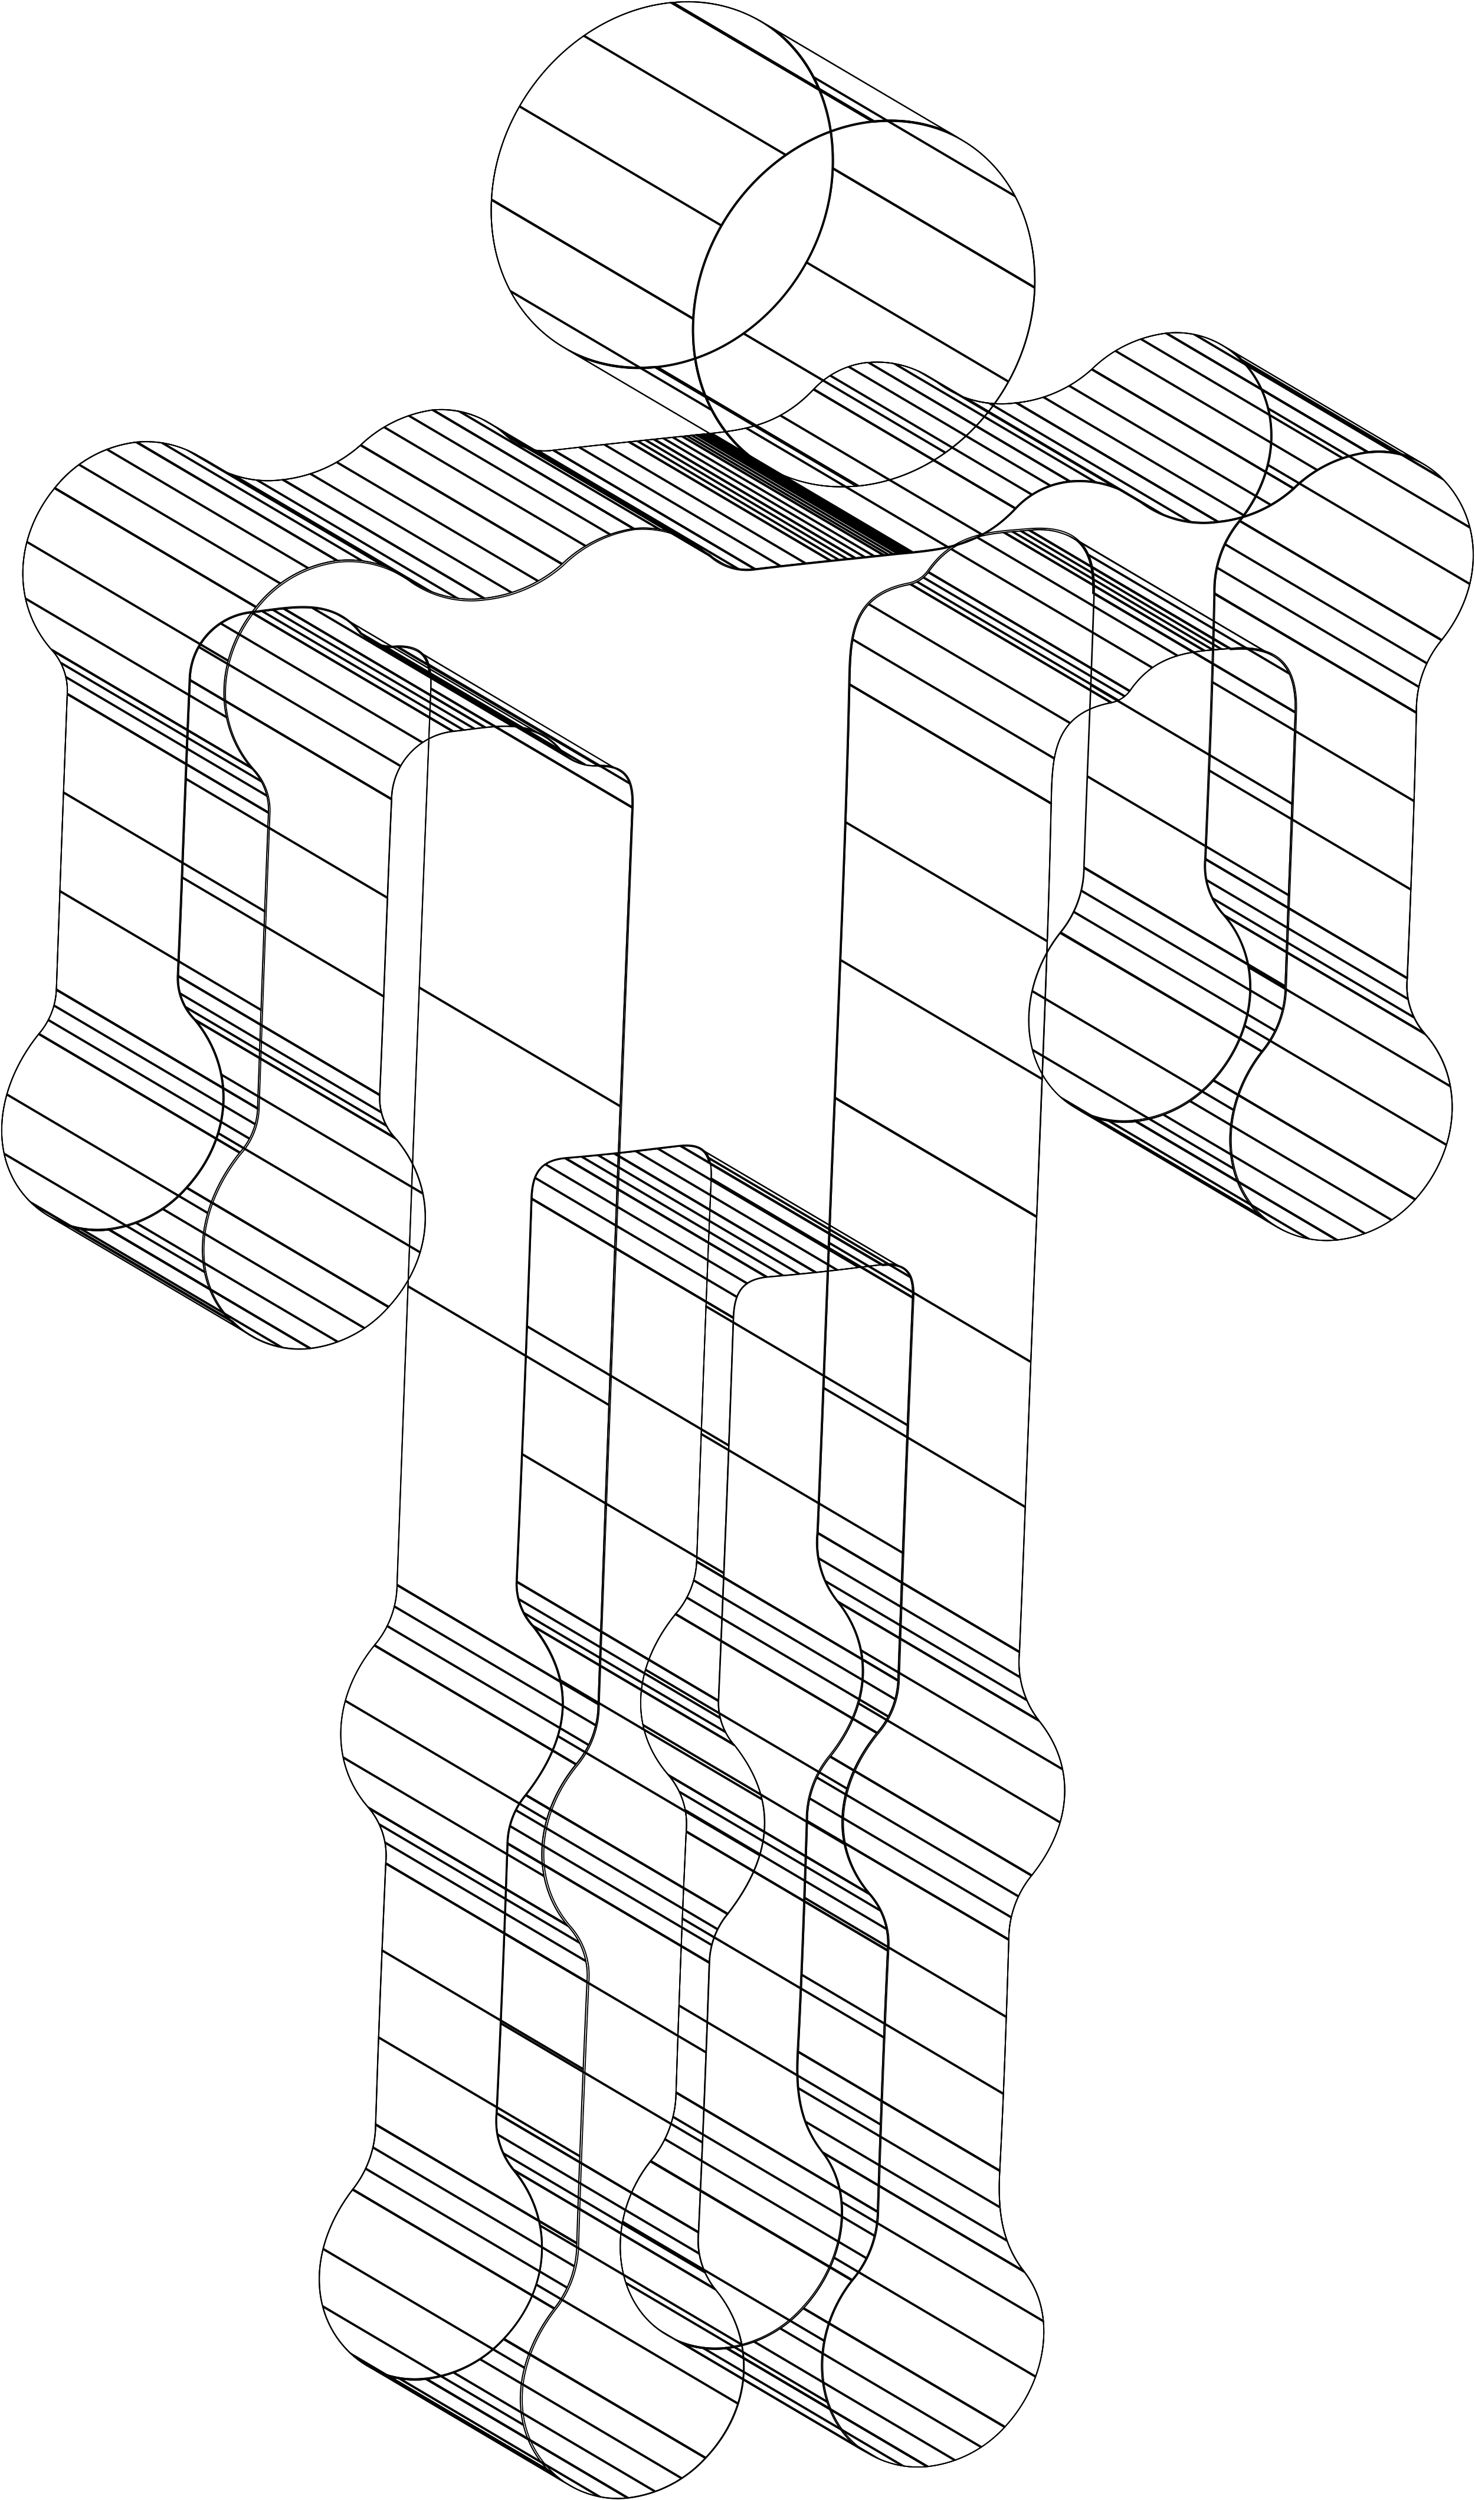 <svg xmlns="http://www.w3.org/2000/svg" xmlns:xlink="http://www.w3.org/1999/xlink" viewBox="0 0 162.79 275.77"><defs><style>.cls-1,.cls-4{fill:none;}.cls-2{isolation:isolate;}.cls-3{clip-path:url(#clip-path);}.cls-4{stroke:#000;stroke-miterlimit:10;stroke-width:0.25px;}.cls-5{clip-path:url(#clip-path-2);}.cls-6{clip-path:url(#clip-path-3);}.cls-7{clip-path:url(#clip-path-4);}.cls-8{clip-path:url(#clip-path-5);}.cls-9{clip-path:url(#clip-path-6);}.cls-10{clip-path:url(#clip-path-7);}.cls-11{clip-path:url(#clip-path-8);}.cls-12{clip-path:url(#clip-path-9);}.cls-13{clip-path:url(#clip-path-10);}.cls-14{clip-path:url(#clip-path-11);}.cls-15{clip-path:url(#clip-path-12);}.cls-16{clip-path:url(#clip-path-13);}.cls-17{clip-path:url(#clip-path-14);}.cls-18{clip-path:url(#clip-path-15);}.cls-19{clip-path:url(#clip-path-16);}.cls-20{clip-path:url(#clip-path-17);}.cls-21{clip-path:url(#clip-path-18);}.cls-22{clip-path:url(#clip-path-19);}.cls-23{clip-path:url(#clip-path-20);}.cls-24{clip-path:url(#clip-path-21);}.cls-25{clip-path:url(#clip-path-22);}.cls-26{clip-path:url(#clip-path-23);}.cls-27{clip-path:url(#clip-path-24);}.cls-28{clip-path:url(#clip-path-25);}.cls-29{clip-path:url(#clip-path-26);}</style><clipPath id="clip-path"><path class="cls-1" d="M95.75,39.93a11.18,11.18,0,0,1,8,2.4,11.51,11.51,0,0,0,8.34,2.05,14.57,14.57,0,0,0,8.35-3.68,14.36,14.36,0,0,1,8.2-4,9.89,9.89,0,0,1,8.38,3c4.37,4.57,4.48,11.88-.2,17.73a12.07,12.07,0,0,0-2.79,8c-.2,9.74-.6,19.5-1,29.27a8,8,0,0,0,2,6.17c4.41,5,3.77,12.82-1.12,18.24a13.64,13.64,0,0,1-8.59,4.51,10.68,10.68,0,0,1-8.46-2.7c-4.49-4.16-4.61-12.14.11-18.13a11.35,11.35,0,0,0,2.58-7.17c.34-10.08.79-20.16,1.12-30.24.17-5.33-2.08-7.43-7.17-7-.94.08-1.88.14-2.81.24-3,.32-6,1.07-8.29,4.42a3.55,3.55,0,0,1-2,1.31c-6.47,1.19-6.56,5.8-6.67,11.1-.33,15.18-1,30.4-1.6,45.6-.68,16-1.23,32-1.9,48a10.43,10.43,0,0,0,2.21,7.58c4,5,3.69,11.34-.86,17.06a11.06,11.06,0,0,0-2.53,7.13c-.26,8.47-.55,16.95-1,25.44-.22,4.23.13,7.83,2.73,11.13,3.7,4.72,2.37,12.26-2.17,17.15A13.55,13.55,0,0,1,80.17,259a10.62,10.62,0,0,1-7.56-2c-5.16-3.84-5.75-12.46-.87-18.62a11.89,11.89,0,0,0,2.81-7.55c.31-9.59.66-19.19,1.12-28.8a8.25,8.25,0,0,0-2-6.23c-4.3-5-4-11.77.83-17.76a9.43,9.43,0,0,0,2.33-5.79c.5-14.07,1-28.15,1.6-42.24.13-2.84-.87-3.87-3.36-3.6s-4.93.6-7.29.85c-1.81.19-3.62.36-5.42.51-2.8.29-3.6,1.78-3.69,4.49q-.72,21.12-1.64,42.25a6.91,6.91,0,0,0,1.83,4.91c4.59,5.89,4.35,11.92-.84,18.6a8.65,8.65,0,0,0-2,5.35q-.49,14.87-1.2,29.77a8.61,8.61,0,0,0,1.93,6.3c4.54,5.56,4,13.15-1.15,18.57A13.87,13.87,0,0,1,47,262.39a10.4,10.4,0,0,1-8.45-2.82c-4.56-4.39-4.58-11.69.31-18.08a11.6,11.6,0,0,0,2.52-7.18c.3-9.59.7-19.2,1.12-28.8a8.09,8.09,0,0,0-2-6.19c-4.22-4.89-3.91-12.1.78-17.87a10.39,10.39,0,0,0,2.47-6.67q1.79-49.42,3.73-98.87c.13-3.25-.75-4.66-3.67-4.6a4.73,4.73,0,0,1-4-1.43c-2.31-3-5.38-3.12-8.57-2.78-1.18.12-2.37.31-3.54.43A7.6,7.6,0,0,0,20.94,75c-.49,10.89-.82,21.76-1.31,32.64a6.51,6.51,0,0,0,1.87,4.84c4.56,5.53,4.13,13-.91,18.52a13.83,13.83,0,0,1-8.63,4.6,10.61,10.61,0,0,1-8.69-3c-4.48-4.44-4.18-12.16.95-18.56a7.88,7.88,0,0,0,1.94-4.88q.57-16.32,1.2-32.63a6.59,6.59,0,0,0-1.8-4.9c-4.33-5-4.07-12.33.41-17.8a13.55,13.55,0,0,1,9-5.1A11.46,11.46,0,0,1,23,50.94a11.62,11.62,0,0,0,8.12,1.92,15.51,15.51,0,0,0,8.6-3.79,14.46,14.46,0,0,1,7.94-3.9,10.64,10.64,0,0,1,8.3,2.9,6,6,0,0,0,5,1.54c2.87-.34,5.61-.64,8.34-.92l2.74-.29,3.13-.32,1.56-.17,1-.1.64-.06c4-.42,7.71-1,11.35-4.84A9.58,9.58,0,0,1,95.75,39.93Z"/></clipPath><clipPath id="clip-path-2"><path class="cls-1" d="M118.1,53.12a11.14,11.14,0,0,1,8,2.39,11.5,11.5,0,0,0,8.35,2.06,14.61,14.61,0,0,0,8.34-3.68,14.39,14.39,0,0,1,8.21-4,9.91,9.91,0,0,1,8.38,3c4.36,4.58,4.48,11.88-.21,17.74a12.1,12.1,0,0,0-2.78,8c-.2,9.74-.6,19.5-1,29.27a8,8,0,0,0,2,6.16c4.4,5,3.77,12.83-1.12,18.25a13.64,13.64,0,0,1-8.59,4.51,10.66,10.66,0,0,1-8.46-2.71c-4.5-4.15-4.61-12.13.1-18.12a11.38,11.38,0,0,0,2.59-7.17c.34-10.08.78-20.16,1.11-30.24.18-5.34-2.07-7.43-7.16-7-.94.08-1.88.14-2.82.23-3,.32-6,1.08-8.28,4.43a3.53,3.53,0,0,1-2,1.3c-6.47,1.2-6.56,5.81-6.67,11.11-.33,15.17-1,30.4-1.6,45.59-.69,16-1.23,32-1.9,48a10.48,10.48,0,0,0,2.2,7.59c4,5,3.7,11.34-.86,17.06A11.09,11.09,0,0,0,111.4,214c-.26,8.48-.55,17-1,25.45-.22,4.23.13,7.82,2.72,11.13,3.71,4.72,2.37,12.26-2.16,17.15a13.63,13.63,0,0,1-8.44,4.39,10.66,10.66,0,0,1-7.57-2c-5.15-3.85-5.74-12.46-.87-18.62A11.92,11.92,0,0,0,96.9,244c.31-9.59.66-19.19,1.12-28.8a8.29,8.29,0,0,0-2-6.23c-4.29-5-3.95-11.77.84-17.76a9.44,9.44,0,0,0,2.32-5.79c.5-14.07,1-28.16,1.61-42.24.13-2.85-.87-3.87-3.36-3.61s-4.93.61-7.3.86c-1.8.19-3.61.36-5.41.51-2.8.29-3.6,1.77-3.69,4.49q-.72,21.12-1.65,42.25a7,7,0,0,0,1.84,4.91c4.59,5.89,4.34,11.91-.84,18.59a8.64,8.64,0,0,0-2,5.36q-.51,14.87-1.2,29.76a8.59,8.59,0,0,0,1.93,6.31c4.54,5.56,4,13.15-1.15,18.57a13.9,13.9,0,0,1-8.54,4.43,10.44,10.44,0,0,1-8.45-2.83c-4.57-4.39-4.59-11.68.31-18.07a11.6,11.6,0,0,0,2.52-7.18c.3-9.6.69-19.2,1.12-28.81a8.12,8.12,0,0,0-2-6.19c-4.23-4.89-3.91-12.09.78-17.86A10.33,10.33,0,0,0,66.07,188q1.8-49.42,3.74-98.88c.13-3.24-.76-4.65-3.67-4.6a4.76,4.76,0,0,1-4-1.42c-2.3-3-5.37-3.12-8.56-2.78-1.18.12-2.37.31-3.55.43a7.59,7.59,0,0,0-6.77,7.48c-.5,10.88-.83,21.75-1.31,32.64a6.47,6.47,0,0,0,1.87,4.84c4.56,5.53,4.13,13-.91,18.52a13.79,13.79,0,0,1-8.63,4.59,10.53,10.53,0,0,1-8.69-3c-4.49-4.43-4.18-12.16.94-18.56a7.83,7.83,0,0,0,2-4.87q.57-16.32,1.2-32.64a6.6,6.6,0,0,0-1.8-4.9c-4.34-5-4.08-12.32.41-17.79a13.59,13.59,0,0,1,9-5.11,11.51,11.51,0,0,1,8.09,2.24,11.62,11.62,0,0,0,8.12,1.92,15.57,15.57,0,0,0,8.6-3.79A14.39,14.39,0,0,1,70,58.36a10.65,10.65,0,0,1,8.31,2.9,6.06,6.06,0,0,0,5,1.54c2.87-.35,5.6-.64,8.34-.93l2.73-.28,3.13-.33,1.57-.17,1-.09.63-.06c4-.42,7.72-1,11.36-4.84A9.53,9.53,0,0,1,118.1,53.12Z"/></clipPath><clipPath id="clip-path-3"><path class="cls-1" d="M124.81,54.63a11.58,11.58,0,0,1,1.28.88,8.27,8.27,0,0,0,1,.68L104.73,43a9.41,9.41,0,0,1-1-.67,10.13,10.13,0,0,0-1.29-.88Z"/></clipPath><clipPath id="clip-path-4"><path class="cls-1" d="M102.46,41.45l22.35,13.18a11.08,11.08,0,0,0-6.71-1.51L95.75,39.93A11,11,0,0,1,102.46,41.45Z"/></clipPath><clipPath id="clip-path-5"><path class="cls-1" d="M127.08,56.19,104.73,43a12.09,12.09,0,0,0,7.36,1.38,14.57,14.57,0,0,0,8.35-3.68,14.36,14.36,0,0,1,8.2-4A10.14,10.14,0,0,1,134.87,38l22.35,13.19A10.08,10.08,0,0,0,151,49.9a14.39,14.39,0,0,0-8.21,4,14.61,14.61,0,0,1-8.34,3.68A12.08,12.08,0,0,1,127.08,56.19Z"/></clipPath><clipPath id="clip-path-6"><path class="cls-1" d="M157.22,51.19a10.5,10.5,0,0,1,2.15,1.71c4.36,4.58,4.48,11.88-.21,17.74a12.1,12.1,0,0,0-2.78,8c-.2,9.74-.6,19.5-1,29.27a8,8,0,0,0,2,6.16c4.4,5,3.77,12.83-1.12,18.25a13.64,13.64,0,0,1-8.59,4.51,11,11,0,0,1-6.71-1.4l-22.34-13.19a10.84,10.84,0,0,0,6.7,1.4,13.64,13.64,0,0,0,8.59-4.51c4.89-5.42,5.53-13.2,1.12-18.24a8,8,0,0,1-2-6.17c.42-9.77.82-19.53,1-29.27a12.07,12.07,0,0,1,2.79-8c4.68-5.85,4.57-13.16.2-17.73A10,10,0,0,0,134.87,38Z"/></clipPath><clipPath id="clip-path-7"><path class="cls-1" d="M141,135.45l-22.34-13.19a10.38,10.38,0,0,1-1.76-1.3c-4.49-4.16-4.61-12.14.11-18.13a11.35,11.35,0,0,0,2.58-7.17c.34-10.08.79-20.16,1.12-30.24.1-3.2-.67-5.24-2.4-6.26L140.6,72.34c1.74,1,2.51,3.06,2.4,6.27-.33,10.08-.77,20.16-1.11,30.24A11.38,11.38,0,0,1,139.3,116c-4.71,6-4.6,14-.1,18.12A9.86,9.86,0,0,0,141,135.45Z"/></clipPath><clipPath id="clip-path-8"><path class="cls-1" d="M140.6,72.34a8,8,0,0,0-4.76-.74c-.94.08-1.88.14-2.82.23-3,.32-6,1.08-8.28,4.43a3.53,3.53,0,0,1-2,1.3c-6.47,1.2-6.56,5.81-6.67,11.11-.33,15.17-1,30.4-1.6,45.59-.69,16-1.23,32-1.9,48a10.48,10.48,0,0,0,2.2,7.59c4,5,3.7,11.34-.86,17.06A11.09,11.09,0,0,0,111.4,214c-.26,8.48-.55,17-1,25.45-.22,4.23.13,7.82,2.72,11.13,3.71,4.72,2.37,12.26-2.16,17.15a13.63,13.63,0,0,1-8.44,4.39,10.75,10.75,0,0,1-6.62-1.39L73.55,257.58A10.77,10.77,0,0,0,80.17,259a13.55,13.55,0,0,0,8.44-4.39c4.54-4.89,5.87-12.43,2.17-17.15-2.6-3.3-3-6.9-2.73-11.13.45-8.49.74-17,1-25.44a11.06,11.06,0,0,1,2.53-7.13c4.55-5.72,4.85-12.1.86-17.06a10.43,10.43,0,0,1-2.21-7.58c.67-16,1.22-32,1.9-48,.56-15.2,1.27-30.42,1.6-45.6.11-5.3.2-9.91,6.67-11.1a3.55,3.55,0,0,0,2-1.31c2.33-3.35,5.25-4.1,8.29-4.42.93-.1,1.87-.16,2.81-.24a8,8,0,0,1,4.77.75Z"/></clipPath><clipPath id="clip-path-9"><path class="cls-1" d="M95.9,270.77,73.55,257.58a9.63,9.63,0,0,1-.94-.63c-5.16-3.84-5.75-12.46-.87-18.62a11.89,11.89,0,0,0,2.81-7.55c.31-9.59.66-19.19,1.12-28.8a8.25,8.25,0,0,0-2-6.23c-4.3-5-4-11.77.83-17.76a9.43,9.43,0,0,0,2.33-5.79c.5-14.07,1-28.15,1.6-42.24.08-1.74-.26-2.8-1.11-3.3l22.35,13.19c.85.5,1.19,1.56,1.11,3.3-.6,14.08-1.11,28.17-1.61,42.24a9.44,9.44,0,0,1-2.32,5.79c-4.79,6-5.13,12.73-.84,17.76a8.29,8.29,0,0,1,2,6.23c-.46,9.61-.81,19.21-1.12,28.8a11.92,11.92,0,0,1-2.82,7.55c-4.87,6.16-4.28,14.77.87,18.62A9.77,9.77,0,0,0,95.9,270.77Z"/></clipPath><clipPath id="clip-path-10"><path class="cls-1" d="M99.65,139.85a3.66,3.66,0,0,0-2.25-.31L75.05,126.36a3.67,3.67,0,0,1,2.25.3Z"/></clipPath><clipPath id="clip-path-11"><path class="cls-1" d="M97.4,139.54c-2.57.33-4.93.61-7.3.86-1.8.19-3.61.36-5.41.51L62.34,127.72c1.8-.15,3.61-.32,5.42-.51,2.36-.25,4.73-.53,7.29-.85Z"/></clipPath><clipPath id="clip-path-12"><path class="cls-1" d="M62.84,274.21,40.49,261a10.59,10.59,0,0,1-1.92-1.46c-4.56-4.39-4.58-11.69.31-18.08a11.6,11.6,0,0,0,2.52-7.18c.3-9.59.7-19.2,1.12-28.8a8.09,8.09,0,0,0-2-6.19c-4.22-4.89-3.91-12.1.78-17.87a10.39,10.39,0,0,0,2.47-6.67q1.79-49.42,3.73-98.87c.09-2.15-.27-3.49-1.37-4.14L68.44,85c1.1.64,1.45,2,1.37,4.13q-2,49.46-3.74,98.88a10.33,10.33,0,0,1-2.46,6.67c-4.69,5.77-5,13-.78,17.86a8.12,8.12,0,0,1,2,6.19c-.43,9.61-.82,19.21-1.12,28.81a11.6,11.6,0,0,1-2.52,7.18c-4.9,6.39-4.88,13.68-.31,18.07A9.84,9.84,0,0,0,62.84,274.21Z"/></clipPath><clipPath id="clip-path-13"><path class="cls-1" d="M40.49,261A10.6,10.6,0,0,0,47,262.39,13.87,13.87,0,0,0,55.56,258c5.12-5.42,5.69-13,1.15-18.57a8.61,8.61,0,0,1-1.93-6.3q.7-14.9,1.2-29.77A8.65,8.65,0,0,1,58,198c5.19-6.68,5.43-12.71.84-18.6A6.91,6.91,0,0,1,57,174.46q.9-21.14,1.64-42.25c.09-2.71.89-4.2,3.69-4.49l22.35,13.19c-2.8.29-3.6,1.77-3.69,4.49q-.72,21.12-1.65,42.25a7,7,0,0,0,1.84,4.91c4.59,5.89,4.34,11.91-.84,18.59a8.64,8.64,0,0,0-2,5.36q-.51,14.87-1.2,29.76a8.59,8.59,0,0,0,1.93,6.31c4.54,5.56,4,13.15-1.15,18.57a13.9,13.9,0,0,1-8.54,4.43,10.57,10.57,0,0,1-6.53-1.37Z"/></clipPath><clipPath id="clip-path-14"><path class="cls-1" d="M68.44,85a4.33,4.33,0,0,0-2.3-.47,5.84,5.84,0,0,1-3.08-.65L40.71,70.65a6,6,0,0,0,3.08.66,4.32,4.32,0,0,1,2.3.46Z"/></clipPath><clipPath id="clip-path-15"><path class="cls-1" d="M63.06,83.84,40.71,70.65a3,3,0,0,1-.88-.77A7.62,7.62,0,0,0,37.74,68L60.08,81.18a7.2,7.2,0,0,1,2.09,1.89A3.11,3.11,0,0,0,63.06,83.84Z"/></clipPath><clipPath id="clip-path-16"><path class="cls-1" d="M60.08,81.18c-1.93-1.14-4.17-1.13-6.47-.89-1.18.12-2.37.31-3.55.43a7.59,7.59,0,0,0-6.77,7.48c-.5,10.88-.83,21.75-1.31,32.64a6.47,6.47,0,0,0,1.87,4.84c4.56,5.53,4.13,13-.91,18.52a13.79,13.79,0,0,1-8.63,4.59,10.66,10.66,0,0,1-6.58-1.39L5.39,134.21a10.62,10.62,0,0,0,6.57,1.4,13.83,13.83,0,0,0,8.63-4.6c5-5.51,5.47-13,.91-18.52a6.51,6.51,0,0,1-1.87-4.84c.49-10.88.82-21.75,1.31-32.64a7.6,7.6,0,0,1,6.78-7.48c1.17-.12,2.36-.31,3.54-.43,2.3-.24,4.54-.25,6.48.89Z"/></clipPath><clipPath id="clip-path-17"><path class="cls-1" d="M27.73,147.4,5.39,134.21a10.81,10.81,0,0,1-2.12-1.63c-4.48-4.44-4.18-12.16.95-18.56a7.88,7.88,0,0,0,1.94-4.88q.57-16.32,1.2-32.63a6.59,6.59,0,0,0-1.8-4.9c-4.33-5-4.07-12.33.41-17.8a13.55,13.55,0,0,1,9-5.1,11.36,11.36,0,0,1,7,1.55L44.34,63.44a11.43,11.43,0,0,0-7.05-1.55,13.59,13.59,0,0,0-9,5.11c-4.49,5.47-4.75,12.78-.41,17.79a6.6,6.6,0,0,1,1.8,4.9q-.64,16.32-1.2,32.64a7.83,7.83,0,0,1-2,4.87c-5.12,6.4-5.43,14.13-.94,18.56A10.52,10.52,0,0,0,27.73,147.4Z"/></clipPath><clipPath id="clip-path-18"><path class="cls-1" d="M44.34,63.44c.35.21.7.44,1,.69a8.56,8.56,0,0,0,.77.51L23.8,51.45c-.26-.16-.52-.33-.77-.51a10.88,10.88,0,0,0-1-.68Z"/></clipPath><clipPath id="clip-path-19"><path class="cls-1" d="M46.15,64.64,23.8,51.45a12,12,0,0,0,7.35,1.41,15.51,15.51,0,0,0,8.6-3.79,14.46,14.46,0,0,1,7.94-3.9A10.12,10.12,0,0,1,54,46.59L76.31,59.78A10,10,0,0,0,70,58.36a14.39,14.39,0,0,0-7.93,3.9,15.57,15.57,0,0,1-8.6,3.79A12.06,12.06,0,0,1,46.15,64.64Z"/></clipPath><clipPath id="clip-path-20"><path class="cls-1" d="M76.31,59.78a12.47,12.47,0,0,1,2,1.48,7.4,7.4,0,0,0,1.08.79L57.08,48.87a7.78,7.78,0,0,1-1.09-.8,13.52,13.52,0,0,0-2-1.48Z"/></clipPath><clipPath id="clip-path-21"><path class="cls-1" d="M79.42,62.05,57.08,48.87a6.1,6.1,0,0,0,3.93.74c2.87-.34,5.61-.64,8.34-.92l2.74-.29,3.13-.32,1.56-.17,1-.1.64-.06c4-.42,7.71-1,11.35-4.84a9.58,9.58,0,0,1,6-3L118.1,53.12a9.53,9.53,0,0,0-6,3c-3.64,3.86-7.4,4.42-11.36,4.84l-.63.06-1,.09-1.57.17-3.13.33-2.73.28c-2.74.29-5.47.58-8.34.93A6.14,6.14,0,0,1,79.42,62.05Z"/></clipPath><clipPath id="clip-path-22"><path class="cls-1" d="M74,.23l.12,0c10.45-1,18.18,7,17.78,18.35-.4,11.1-9,20.82-19.44,21.91l-.15,0c-10.72,1-18.75-7.17-18.13-18.51C54.78,11,63.61,1.32,74,.23Z"/></clipPath><clipPath id="clip-path-23"><path class="cls-1" d="M96.35,13.41h.12c10.45-1,18.18,7,17.77,18.35-.4,11.1-9,20.81-19.44,21.91h-.15c-10.71,1-18.74-7.16-18.13-18.5C77.13,24.17,86,14.51,96.35,13.41Z"/></clipPath><clipPath id="clip-path-24"><path class="cls-1" d="M106.28,15.44c5.08,3,8.22,8.94,8,16.31-.4,11.1-9,20.81-19.44,21.91h-.15a16.55,16.55,0,0,1-10.13-2.11L62.17,38.37a16.66,16.66,0,0,0,10.14,2.12l.15,0c10.41-1.09,19-10.81,19.44-21.91.26-7.37-2.89-13.31-8-16.31Z"/></clipPath><clipPath id="clip-path-25"><path class="cls-1" d="M83.93,2.25l22.35,13.19a16,16,0,0,0-9.81-2h-.12L74,.23l.12,0A16,16,0,0,1,83.93,2.25Z"/></clipPath><clipPath id="clip-path-26"><path class="cls-1" d="M84.52,51.56,62.17,38.37C57,35.3,53.78,29.3,54.18,22,54.78,11,63.61,1.32,74,.23L96.35,13.41C86,14.51,77.13,24.17,76.52,35.17,76.13,42.48,79.33,48.49,84.52,51.56Z"/></clipPath></defs><title>body2</title><g id="Layer_2" data-name="Layer 2"><g id="Layer_1-2" data-name="Layer 1"><g class="cls-2"><g class="cls-2"><g class="cls-3"><path class="cls-4" d="M95.75,39.93a11.18,11.18,0,0,1,8,2.4,11.51,11.51,0,0,0,8.34,2.05,14.57,14.57,0,0,0,8.35-3.68,14.36,14.36,0,0,1,8.2-4,9.89,9.89,0,0,1,8.38,3c4.37,4.57,4.48,11.88-.2,17.73a12.07,12.07,0,0,0-2.79,8c-.2,9.74-.6,19.5-1,29.27a8,8,0,0,0,2,6.17c4.41,5,3.77,12.82-1.12,18.24a13.64,13.64,0,0,1-8.59,4.51,10.68,10.68,0,0,1-8.46-2.7c-4.49-4.16-4.61-12.14.11-18.13a11.35,11.35,0,0,0,2.58-7.17c.34-10.08.79-20.16,1.12-30.24.17-5.33-2.08-7.43-7.17-7-.94.08-1.88.14-2.81.24-3,.32-6,1.07-8.29,4.42a3.55,3.55,0,0,1-2,1.31c-6.47,1.19-6.56,5.8-6.67,11.1-.33,15.18-1,30.4-1.6,45.6-.68,16-1.23,32-1.9,48a10.43,10.43,0,0,0,2.21,7.58c4,5,3.69,11.34-.86,17.06a11.06,11.06,0,0,0-2.53,7.13c-.26,8.47-.55,16.95-1,25.44-.22,4.23.13,7.83,2.73,11.13,3.7,4.72,2.37,12.26-2.17,17.15A13.55,13.55,0,0,1,80.17,259a10.62,10.62,0,0,1-7.56-2c-5.16-3.84-5.75-12.46-.87-18.62a11.89,11.89,0,0,0,2.81-7.55c.31-9.59.66-19.19,1.12-28.8a8.25,8.25,0,0,0-2-6.23c-4.3-5-4-11.77.83-17.76a9.43,9.43,0,0,0,2.33-5.79c.5-14.07,1-28.15,1.6-42.24.13-2.84-.87-3.87-3.36-3.6s-4.93.6-7.29.85c-1.81.19-3.62.36-5.42.51-2.8.29-3.6,1.78-3.69,4.49q-.72,21.12-1.64,42.25a6.91,6.91,0,0,0,1.83,4.91c4.59,5.89,4.35,11.92-.84,18.6a8.65,8.65,0,0,0-2,5.35q-.49,14.87-1.2,29.77a8.61,8.61,0,0,0,1.93,6.3c4.54,5.56,4,13.15-1.15,18.57A13.87,13.87,0,0,1,47,262.39a10.4,10.4,0,0,1-8.45-2.82c-4.56-4.39-4.58-11.69.31-18.08a11.6,11.6,0,0,0,2.52-7.18c.3-9.59.7-19.2,1.12-28.8a8.09,8.09,0,0,0-2-6.19c-4.22-4.89-3.91-12.1.78-17.87a10.39,10.39,0,0,0,2.47-6.67q1.79-49.42,3.73-98.87c.13-3.25-.75-4.66-3.67-4.6a4.73,4.73,0,0,1-4-1.43c-2.31-3-5.38-3.12-8.57-2.78-1.18.12-2.37.31-3.54.43A7.6,7.6,0,0,0,20.94,75c-.49,10.89-.82,21.76-1.31,32.64a6.51,6.51,0,0,0,1.87,4.84c4.56,5.53,4.13,13-.91,18.52a13.83,13.83,0,0,1-8.63,4.6,10.61,10.61,0,0,1-8.69-3c-4.48-4.44-4.18-12.16.95-18.56a7.88,7.88,0,0,0,1.94-4.88q.57-16.32,1.2-32.63a6.59,6.59,0,0,0-1.8-4.9c-4.33-5-4.07-12.33.41-17.8a13.55,13.55,0,0,1,9-5.1A11.46,11.46,0,0,1,23,50.94a11.62,11.62,0,0,0,8.12,1.92,15.51,15.51,0,0,0,8.6-3.79,14.46,14.46,0,0,1,7.94-3.9,10.64,10.64,0,0,1,8.3,2.9,6,6,0,0,0,5,1.54c2.87-.34,5.61-.64,8.34-.92l2.74-.29,3.13-.32,1.56-.17,1-.1.64-.06c4-.42,7.71-1,11.35-4.84A9.58,9.58,0,0,1,95.75,39.93Z"/></g></g><g class="cls-2"><g class="cls-5"><path class="cls-4" d="M118.1,53.12a11.14,11.14,0,0,1,8,2.39,11.5,11.5,0,0,0,8.35,2.06,14.61,14.61,0,0,0,8.34-3.68,14.39,14.39,0,0,1,8.21-4,9.91,9.91,0,0,1,8.38,3c4.36,4.58,4.48,11.88-.21,17.74a12.1,12.1,0,0,0-2.78,8c-.2,9.74-.6,19.5-1,29.27a8,8,0,0,0,2,6.16c4.4,5,3.77,12.83-1.12,18.25a13.64,13.64,0,0,1-8.59,4.51,10.66,10.66,0,0,1-8.46-2.71c-4.5-4.15-4.61-12.13.1-18.12a11.38,11.38,0,0,0,2.59-7.17c.34-10.08.78-20.16,1.11-30.24.18-5.34-2.07-7.43-7.16-7-.94.08-1.88.14-2.82.23-3,.32-6,1.08-8.28,4.43a3.53,3.53,0,0,1-2,1.3c-6.47,1.2-6.56,5.81-6.67,11.11-.33,15.17-1,30.4-1.6,45.59-.69,16-1.23,32-1.9,48a10.48,10.48,0,0,0,2.2,7.59c4,5,3.7,11.34-.86,17.06A11.09,11.09,0,0,0,111.4,214c-.26,8.48-.55,17-1,25.45-.22,4.23.13,7.82,2.72,11.13,3.71,4.72,2.37,12.26-2.16,17.15a13.63,13.63,0,0,1-8.44,4.39,10.66,10.66,0,0,1-7.57-2c-5.15-3.85-5.74-12.46-.87-18.62A11.92,11.92,0,0,0,96.9,244c.31-9.59.66-19.19,1.12-28.8a8.29,8.29,0,0,0-2-6.23c-4.29-5-3.95-11.77.84-17.76a9.44,9.44,0,0,0,2.32-5.79c.5-14.07,1-28.16,1.61-42.24.13-2.85-.87-3.87-3.36-3.61s-4.93.61-7.3.86c-1.8.19-3.61.36-5.41.51-2.8.29-3.6,1.77-3.69,4.49q-.72,21.12-1.65,42.25a7,7,0,0,0,1.84,4.91c4.59,5.89,4.34,11.91-.84,18.59a8.64,8.64,0,0,0-2,5.36q-.51,14.87-1.2,29.76a8.59,8.59,0,0,0,1.93,6.31c4.54,5.56,4,13.15-1.15,18.57a13.9,13.9,0,0,1-8.54,4.43,10.44,10.44,0,0,1-8.45-2.83c-4.57-4.39-4.59-11.68.31-18.07a11.6,11.6,0,0,0,2.52-7.18c.3-9.6.69-19.2,1.12-28.81a8.12,8.12,0,0,0-2-6.19c-4.23-4.89-3.91-12.09.78-17.86A10.33,10.33,0,0,0,66.07,188q1.8-49.42,3.74-98.88c.13-3.24-.76-4.65-3.67-4.6a4.76,4.76,0,0,1-4-1.42c-2.3-3-5.37-3.12-8.56-2.78-1.18.12-2.37.31-3.55.43a7.59,7.59,0,0,0-6.77,7.48c-.5,10.88-.83,21.75-1.31,32.64a6.47,6.47,0,0,0,1.87,4.84c4.56,5.53,4.13,13-.91,18.52a13.79,13.79,0,0,1-8.63,4.59,10.53,10.53,0,0,1-8.69-3c-4.49-4.43-4.18-12.16.94-18.56a7.83,7.83,0,0,0,2-4.87q.57-16.32,1.2-32.64a6.6,6.6,0,0,0-1.8-4.9c-4.34-5-4.08-12.32.41-17.79a13.59,13.59,0,0,1,9-5.11,11.51,11.51,0,0,1,8.09,2.24,11.62,11.62,0,0,0,8.12,1.92,15.57,15.57,0,0,0,8.6-3.79A14.39,14.39,0,0,1,70,58.36a10.65,10.65,0,0,1,8.31,2.9,6.06,6.06,0,0,0,5,1.54c2.87-.35,5.6-.64,8.34-.93l2.73-.28,3.13-.33,1.57-.17,1-.09.63-.06c4-.42,7.72-1,11.36-4.84A9.53,9.53,0,0,1,118.1,53.12Z"/></g></g><g class="cls-2"><g class="cls-6"><g class="cls-2"><path class="cls-4" d="M118.1,53.12,95.75,39.93a11.18,11.18,0,0,1,8,2.4l22.34,13.18A11.14,11.14,0,0,0,118.1,53.12Z"/><path class="cls-4" d="M126.09,55.51,103.75,42.33a11.51,11.51,0,0,0,8.34,2.05l22.35,13.19A11.5,11.5,0,0,1,126.09,55.51Z"/></g><path class="cls-4" d="M124.81,54.63a11.58,11.58,0,0,1,1.28.88,8.27,8.27,0,0,0,1,.68L104.73,43a9.41,9.41,0,0,1-1-.67,10.13,10.13,0,0,0-1.29-.88Z"/></g></g><g class="cls-2"><g class="cls-7"><g class="cls-2"><path class="cls-4" d="M118.1,53.12,95.75,39.93a11.18,11.18,0,0,1,8,2.4l22.34,13.18A11.14,11.14,0,0,0,118.1,53.12Z"/><line class="cls-4" x1="120.93" y1="53.21" x2="98.58" y2="40.03"/><line class="cls-4" x1="123.65" y1="54.03" x2="101.3" y2="40.85"/></g><path class="cls-4" d="M102.46,41.45l22.35,13.18a11.08,11.08,0,0,0-6.71-1.51L95.75,39.93A11,11,0,0,1,102.46,41.45Z"/></g></g><g class="cls-2"><g class="cls-8"><g class="cls-2"><path class="cls-4" d="M126.09,55.51,103.75,42.33a11.51,11.51,0,0,0,8.34,2.05l22.35,13.19A11.5,11.5,0,0,1,126.09,55.51Z"/><line class="cls-4" x1="128.53" y1="56.89" x2="106.19" y2="43.7"/><line class="cls-4" x1="131.38" y1="57.57" x2="109.03" y2="44.38"/><path class="cls-4" d="M134.44,57.57,112.09,44.38a14.57,14.57,0,0,0,8.35-3.68l22.34,13.19A14.61,14.61,0,0,1,134.44,57.57Z"/><line class="cls-4" x1="137.44" y1="56.94" x2="115.09" y2="43.76"/><line class="cls-4" x1="140.28" y1="55.71" x2="117.94" y2="42.52"/><path class="cls-4" d="M142.78,53.89,120.44,40.7a14.36,14.36,0,0,1,8.2-4L151,49.9A14.39,14.39,0,0,0,142.78,53.89Z"/><line class="cls-4" x1="145.41" y1="51.87" x2="123.07" y2="38.68"/><line class="cls-4" x1="148.18" y1="50.54" x2="125.84" y2="37.35"/><path class="cls-4" d="M151,49.9,128.64,36.71a9.89,9.89,0,0,1,8.38,3L159.37,52.9A9.91,9.91,0,0,0,151,49.9Z"/><line class="cls-4" x1="154.05" y1="50.01" x2="131.71" y2="36.82"/><line class="cls-4" x1="156.9" y1="51.01" x2="134.55" y2="37.82"/></g><path class="cls-4" d="M127.08,56.19,104.73,43a12.09,12.09,0,0,0,7.36,1.38,14.57,14.57,0,0,0,8.35-3.68,14.36,14.36,0,0,1,8.2-4A10.14,10.14,0,0,1,134.87,38l22.35,13.19A10.08,10.08,0,0,0,151,49.9a14.39,14.39,0,0,0-8.21,4,14.61,14.61,0,0,1-8.34,3.68A12.08,12.08,0,0,1,127.08,56.19Z"/></g></g><g class="cls-2"><g class="cls-9"><g class="cls-2"><path class="cls-4" d="M151,49.9,128.64,36.71a9.89,9.89,0,0,1,8.38,3L159.37,52.9A9.91,9.91,0,0,0,151,49.9Z"/><path class="cls-4" d="M159.37,52.9,137,39.72c4.37,4.57,4.48,11.88-.2,17.73l22.34,13.19C163.85,64.78,163.73,57.48,159.37,52.9Z"/><line class="cls-4" x1="162.3" y1="58.23" x2="139.95" y2="45.05"/><line class="cls-4" x1="162.27" y1="64.45" x2="139.92" y2="51.27"/><path class="cls-4" d="M159.16,70.64,136.82,57.45a12.07,12.07,0,0,0-2.79,8l22.35,13.19A12.1,12.1,0,0,1,159.16,70.64Z"/><line class="cls-4" x1="157.53" y1="73.2" x2="135.18" y2="60.02"/><line class="cls-4" x1="156.66" y1="75.81" x2="134.32" y2="62.62"/><path class="cls-4" d="M156.38,78.66,134,65.47c-.2,9.74-.6,19.5-1,29.27l22.35,13.19C155.78,98.16,156.18,88.4,156.38,78.66Z"/><line class="cls-4" x1="156.12" y1="88.4" x2="133.77" y2="75.22"/><line class="cls-4" x1="155.77" y1="98.16" x2="133.42" y2="84.97"/><path class="cls-4" d="M155.36,107.93,133,94.74a8,8,0,0,0,2,6.17l22.35,13.18A8,8,0,0,1,155.36,107.93Z"/><line class="cls-4" x1="155.48" y1="110.25" x2="133.13" y2="97.06"/><line class="cls-4" x1="156.12" y1="112.26" x2="133.78" y2="99.07"/><path class="cls-4" d="M157.37,114.09,135,100.91c4.41,5,3.77,12.82-1.12,18.24l22.35,13.19C161.14,126.92,161.77,119.14,157.37,114.09Z"/><line class="cls-4" x1="160.12" y1="119.86" x2="137.77" y2="106.67"/><line class="cls-4" x1="159.69" y1="126.32" x2="137.34" y2="113.13"/><path class="cls-4" d="M156.25,132.34,133.9,119.15a13.64,13.64,0,0,1-8.59,4.51l22.35,13.19A13.64,13.64,0,0,0,156.25,132.34Z"/><line class="cls-4" x1="153.64" y1="134.61" x2="131.29" y2="121.43"/><line class="cls-4" x1="150.73" y1="136.12" x2="128.38" y2="122.94"/><path class="cls-4" d="M147.66,136.85l-22.35-13.19a10.68,10.68,0,0,1-8.46-2.7l22.35,13.18A10.66,10.66,0,0,0,147.66,136.85Z"/><line class="cls-4" x1="144.62" y1="136.77" x2="122.27" y2="123.58"/><line class="cls-4" x1="141.74" y1="135.87" x2="119.4" y2="122.68"/></g><path class="cls-4" d="M157.22,51.19a10.5,10.5,0,0,1,2.15,1.71c4.36,4.58,4.48,11.88-.21,17.74a12.1,12.1,0,0,0-2.78,8c-.2,9.74-.6,19.5-1,29.27a8,8,0,0,0,2,6.16c4.4,5,3.77,12.83-1.12,18.25a13.64,13.64,0,0,1-8.59,4.51,11,11,0,0,1-6.71-1.4l-22.34-13.19a10.84,10.84,0,0,0,6.7,1.4,13.64,13.64,0,0,0,8.59-4.51c4.89-5.42,5.53-13.2,1.12-18.24a8,8,0,0,1-2-6.17c.42-9.77.82-19.53,1-29.27a12.07,12.07,0,0,1,2.79-8c4.68-5.85,4.57-13.16.2-17.73A10,10,0,0,0,134.87,38Z"/></g></g><g class="cls-2"><g class="cls-10"><g class="cls-2"><path class="cls-4" d="M147.66,136.85l-22.35-13.19a10.68,10.68,0,0,1-8.46-2.7l22.35,13.18A10.66,10.66,0,0,0,147.66,136.85Z"/><path class="cls-4" d="M139.2,134.14,116.85,121c-4.49-4.16-4.61-12.14.11-18.13L139.3,116C134.59,122,134.7,130,139.2,134.14Z"/><line class="cls-4" x1="136.18" y1="128.93" x2="113.83" y2="115.74"/><line class="cls-4" x1="136.18" y1="122.46" x2="113.83" y2="109.27"/><path class="cls-4" d="M139.3,116,117,102.83a11.35,11.35,0,0,0,2.58-7.17l22.35,13.19A11.38,11.38,0,0,1,139.3,116Z"/><line class="cls-4" x1="140.77" y1="113.72" x2="118.42" y2="100.53"/><line class="cls-4" x1="141.59" y1="111.37" x2="119.24" y2="98.19"/><path class="cls-4" d="M141.89,108.85,119.54,95.66c.34-10.08.79-20.16,1.12-30.24L143,78.61C142.67,88.69,142.23,98.77,141.89,108.85Z"/><line class="cls-4" x1="142.26" y1="98.77" x2="119.91" y2="85.58"/><line class="cls-4" x1="142.64" y1="88.69" x2="120.3" y2="75.5"/><path class="cls-4" d="M143,78.61,120.66,65.42c.17-5.33-2.08-7.43-7.17-7L135.84,71.6C140.93,71.18,143.18,73.27,143,78.61Z"/><line class="cls-4" x1="142.35" y1="74.33" x2="120.01" y2="61.14"/></g><path class="cls-4" d="M141,135.45l-22.34-13.19a10.38,10.38,0,0,1-1.76-1.3c-4.49-4.16-4.61-12.14.11-18.13a11.35,11.35,0,0,0,2.58-7.17c.34-10.08.79-20.16,1.12-30.24.1-3.2-.67-5.24-2.4-6.26L140.6,72.34c1.74,1,2.51,3.06,2.4,6.27-.33,10.08-.77,20.16-1.11,30.24A11.38,11.38,0,0,1,139.3,116c-4.71,6-4.6,14-.1,18.12A9.86,9.86,0,0,0,141,135.45Z"/></g></g><g class="cls-2"><g class="cls-11"><g class="cls-2"><path class="cls-4" d="M143,78.61,120.66,65.42c.17-5.33-2.08-7.43-7.17-7L135.84,71.6C140.93,71.18,143.18,73.27,143,78.61Z"/><line class="cls-4" x1="140" y1="72.04" x2="117.65" y2="58.86"/><path class="cls-4" d="M135.84,71.6,113.49,58.41c-.94.08-1.88.14-2.81.24L133,71.83C134,71.74,134.9,71.68,135.84,71.6Z"/><line class="cls-4" x1="134.9" y1="71.67" x2="112.55" y2="58.49"/><line class="cls-4" x1="133.96" y1="71.75" x2="111.61" y2="58.56"/><path class="cls-4" d="M133,71.83,110.68,58.65c-3,.32-6,1.07-8.29,4.42l22.35,13.19C127.06,72.91,130,72.15,133,71.83Z"/><line class="cls-4" x1="130.04" y1="72.38" x2="107.7" y2="59.19"/><line class="cls-4" x1="127.24" y1="73.69" x2="104.9" y2="60.51"/><path class="cls-4" d="M124.74,76.26,102.39,63.07a3.55,3.55,0,0,1-2,1.31l22.35,13.18A3.53,3.53,0,0,0,124.74,76.26Z"/><line class="cls-4" x1="124.19" y1="76.84" x2="101.84" y2="63.65"/><line class="cls-4" x1="123.48" y1="77.3" x2="101.13" y2="64.12"/><path class="cls-4" d="M122.75,77.56,100.4,64.38c-6.47,1.19-6.56,5.8-6.67,11.1l22.35,13.19C116.19,83.37,116.28,78.76,122.75,77.56Z"/><line class="cls-4" x1="118.17" y1="79.8" x2="95.82" y2="66.61"/><line class="cls-4" x1="116.42" y1="83.7" x2="94.07" y2="70.51"/><path class="cls-4" d="M116.08,88.67,93.73,75.48c-.33,15.18-1,30.4-1.6,45.6l22.35,13.18C115,119.07,115.75,103.84,116.08,88.67Z"/><line class="cls-4" x1="115.64" y1="103.86" x2="93.29" y2="90.67"/><line class="cls-4" x1="115.07" y1="119.06" x2="92.72" y2="105.87"/><path class="cls-4" d="M114.48,134.26,92.13,121.08c-.68,16-1.23,32-1.9,48l22.35,13.18C113.25,166.26,113.79,150.27,114.48,134.26Z"/><line class="cls-4" x1="113.83" y1="150.27" x2="91.48" y2="137.08"/><line class="cls-4" x1="113.22" y1="166.27" x2="90.87" y2="153.08"/><path class="cls-4" d="M112.58,182.27,90.23,169.09a10.43,10.43,0,0,0,2.21,7.58l22.34,13.19A10.48,10.48,0,0,1,112.58,182.27Z"/><line class="cls-4" x1="112.7" y1="185.08" x2="90.35" y2="171.89"/><line class="cls-4" x1="113.38" y1="187.57" x2="91.04" y2="174.38"/><path class="cls-4" d="M114.78,189.86,92.44,176.67c4,5,3.69,11.34-.86,17.06l22.34,13.19C118.48,201.2,118.78,194.82,114.78,189.86Z"/><line class="cls-4" x1="117.35" y1="195.21" x2="95" y2="182.03"/><line class="cls-4" x1="117.06" y1="201.06" x2="94.71" y2="187.87"/><path class="cls-4" d="M113.92,206.92,91.58,193.73a11.06,11.06,0,0,0-2.53,7.13L111.4,214A11.09,11.09,0,0,1,113.92,206.92Z"/><line class="cls-4" x1="112.46" y1="209.22" x2="90.11" y2="196.04"/><line class="cls-4" x1="111.68" y1="211.54" x2="89.33" y2="198.36"/><path class="cls-4" d="M111.4,214,89.05,200.86c-.26,8.47-.55,16.95-1,25.44l22.35,13.19C110.85,231,111.14,222.52,111.4,214Z"/><line class="cls-4" x1="111.12" y1="222.52" x2="88.78" y2="209.33"/><line class="cls-4" x1="110.8" y1="231" x2="88.45" y2="217.81"/><path class="cls-4" d="M110.4,239.49,88.05,226.3c-.22,4.23.13,7.83,2.73,11.13l22.34,13.19C110.53,247.31,110.18,243.72,110.4,239.49Z"/><line class="cls-4" x1="110.43" y1="243.52" x2="88.09" y2="230.33"/><line class="cls-4" x1="111.22" y1="247.21" x2="88.87" y2="234.02"/><path class="cls-4" d="M113.12,250.62,90.78,237.43c3.7,4.72,2.37,12.26-2.17,17.15L111,267.77C115.49,262.88,116.83,255.34,113.12,250.62Z"/><line class="cls-4" x1="115.22" y1="256.08" x2="92.87" y2="242.89"/><line class="cls-4" x1="114.36" y1="262.2" x2="92.01" y2="249.01"/><path class="cls-4" d="M111,267.77,88.61,254.58A13.55,13.55,0,0,1,80.17,259l22.35,13.19A13.63,13.63,0,0,0,111,267.77Z"/><line class="cls-4" x1="108.38" y1="269.98" x2="86.03" y2="256.79"/><line class="cls-4" x1="105.51" y1="271.45" x2="83.17" y2="258.26"/><path class="cls-4" d="M102.52,272.16,80.17,259a10.62,10.62,0,0,1-7.56-2L95,270.14A10.66,10.66,0,0,0,102.52,272.16Z"/><line class="cls-4" x1="99.85" y1="272.13" x2="77.5" y2="258.94"/><line class="cls-4" x1="97.3" y1="271.46" x2="74.95" y2="258.27"/></g><path class="cls-4" d="M140.6,72.34a8,8,0,0,0-4.76-.74c-.94.08-1.88.14-2.82.23-3,.32-6,1.08-8.28,4.43a3.53,3.53,0,0,1-2,1.3c-6.47,1.2-6.56,5.81-6.67,11.11-.33,15.17-1,30.4-1.6,45.59-.69,16-1.23,32-1.9,48a10.48,10.48,0,0,0,2.2,7.59c4,5,3.7,11.34-.86,17.06A11.09,11.09,0,0,0,111.4,214c-.26,8.48-.55,17-1,25.45-.22,4.23.13,7.82,2.72,11.13,3.71,4.72,2.37,12.26-2.16,17.15a13.63,13.63,0,0,1-8.44,4.39,10.75,10.75,0,0,1-6.62-1.39L73.55,257.58A10.77,10.77,0,0,0,80.17,259a13.55,13.55,0,0,0,8.44-4.39c4.54-4.89,5.87-12.43,2.17-17.15-2.6-3.3-3-6.9-2.73-11.13.45-8.49.74-17,1-25.44a11.06,11.06,0,0,1,2.53-7.13c4.55-5.72,4.85-12.1.86-17.06a10.43,10.43,0,0,1-2.21-7.58c.67-16,1.22-32,1.9-48,.56-15.2,1.27-30.42,1.6-45.6.11-5.3.2-9.91,6.67-11.1a3.55,3.55,0,0,0,2-1.31c2.33-3.35,5.25-4.1,8.29-4.42.93-.1,1.87-.16,2.81-.24a8,8,0,0,1,4.77.75Z"/></g></g><g class="cls-2"><g class="cls-12"><g class="cls-2"><path class="cls-4" d="M102.52,272.16,80.17,259a10.62,10.62,0,0,1-7.56-2L95,270.14A10.66,10.66,0,0,0,102.52,272.16Z"/><path class="cls-4" d="M95,270.14,72.61,257c-5.16-3.84-5.75-12.46-.87-18.62l22.34,13.19C89.21,257.68,89.8,266.29,95,270.14Z"/><line class="cls-4" x1="91.35" y1="264.97" x2="69.01" y2="251.79"/><line class="cls-4" x1="91" y1="258.23" x2="68.65" y2="245.04"/><path class="cls-4" d="M94.08,251.52,71.74,238.33a11.89,11.89,0,0,0,2.81-7.55L96.9,244A11.92,11.92,0,0,1,94.08,251.52Z"/><line class="cls-4" x1="95.65" y1="249.11" x2="73.31" y2="235.92"/><line class="cls-4" x1="96.56" y1="246.65" x2="74.21" y2="233.46"/><path class="cls-4" d="M96.9,244,74.55,230.78c.31-9.59.66-19.19,1.12-28.8L98,215.17C97.56,224.78,97.21,234.38,96.9,244Z"/><line class="cls-4" x1="97.22" y1="234.37" x2="74.88" y2="221.19"/><line class="cls-4" x1="97.59" y1="224.77" x2="75.24" y2="211.59"/><path class="cls-4" d="M98,215.17,75.67,202a8.25,8.25,0,0,0-2-6.23L96,208.94A8.29,8.29,0,0,1,98,215.17Z"/><line class="cls-4" x1="97.88" y1="212.81" x2="75.54" y2="199.62"/><line class="cls-4" x1="97.22" y1="210.78" x2="74.88" y2="197.59"/><path class="cls-4" d="M96,208.94,73.65,195.75c-4.3-5-4-11.77.83-17.76l22.35,13.19C92,197.17,91.7,203.91,96,208.94Z"/><line class="cls-4" x1="93.24" y1="203.43" x2="70.89" y2="190.24"/><line class="cls-4" x1="93.53" y1="197.33" x2="71.18" y2="184.14"/><path class="cls-4" d="M96.83,191.18,74.48,178a9.43,9.43,0,0,0,2.33-5.79l22.34,13.19A9.44,9.44,0,0,1,96.83,191.18Z"/><line class="cls-4" x1="98.06" y1="189.36" x2="75.71" y2="176.17"/><line class="cls-4" x1="98.84" y1="187.47" x2="76.49" y2="174.28"/><path class="cls-4" d="M99.15,185.39,76.81,172.2c.5-14.07,1-28.15,1.6-42.24l22.35,13.19C100.16,157.23,99.65,171.32,99.15,185.39Z"/><line class="cls-4" x1="99.66" y1="171.31" x2="77.31" y2="158.13"/><line class="cls-4" x1="100.19" y1="157.23" x2="77.84" y2="144.05"/><path class="cls-4" d="M100.76,143.15,78.41,130c.13-2.84-.87-3.87-3.36-3.6L97.4,139.54C99.89,139.28,100.89,140.3,100.76,143.15Z"/><line class="cls-4" x1="100.5" y1="140.89" x2="78.15" y2="127.7"/></g><path class="cls-4" d="M95.9,270.77,73.55,257.58a9.63,9.63,0,0,1-.94-.63c-5.16-3.84-5.75-12.46-.87-18.62a11.89,11.89,0,0,0,2.81-7.55c.31-9.59.66-19.19,1.12-28.8a8.25,8.25,0,0,0-2-6.23c-4.3-5-4-11.77.83-17.76a9.43,9.43,0,0,0,2.33-5.79c.5-14.07,1-28.15,1.6-42.24.08-1.74-.26-2.8-1.11-3.3l22.35,13.19c.85.5,1.19,1.56,1.11,3.3-.6,14.08-1.11,28.17-1.61,42.24a9.44,9.44,0,0,1-2.32,5.79c-4.79,6-5.13,12.73-.84,17.76a8.29,8.29,0,0,1,2,6.23c-.46,9.61-.81,19.21-1.12,28.8a11.92,11.92,0,0,1-2.82,7.55c-4.87,6.16-4.28,14.77.87,18.62A9.77,9.77,0,0,0,95.9,270.77Z"/></g></g><g class="cls-2"><g class="cls-13"><g class="cls-2"><path class="cls-4" d="M100.76,143.15,78.41,130c.13-2.84-.87-3.87-3.36-3.6L97.4,139.54C99.89,139.28,100.89,140.3,100.76,143.15Z"/><line class="cls-4" x1="99.4" y1="139.73" x2="77.06" y2="126.54"/></g><path class="cls-4" d="M99.65,139.85a3.66,3.66,0,0,0-2.25-.31L75.05,126.36a3.67,3.67,0,0,1,2.25.3Z"/></g></g><g class="cls-2"><g class="cls-14"><g class="cls-2"><path class="cls-4" d="M97.4,139.54,75.05,126.36c-2.56.32-4.93.6-7.29.85L90.1,140.4C92.47,140.15,94.83,139.87,97.4,139.54Z"/><line class="cls-4" x1="94.89" y1="139.85" x2="72.55" y2="126.67"/><line class="cls-4" x1="92.48" y1="140.14" x2="70.13" y2="126.95"/><path class="cls-4" d="M90.1,140.4,67.76,127.21c-1.81.19-3.62.36-5.42.51l22.35,13.19C86.49,140.76,88.3,140.59,90.1,140.4Z"/><line class="cls-4" x1="88.3" y1="140.58" x2="65.95" y2="127.39"/><line class="cls-4" x1="86.49" y1="140.75" x2="64.15" y2="127.56"/></g><path class="cls-4" d="M97.4,139.54c-2.57.33-4.93.61-7.3.86-1.8.19-3.61.36-5.41.51L62.34,127.72c1.8-.15,3.61-.32,5.42-.51,2.36-.25,4.73-.53,7.29-.85Z"/></g></g><g class="cls-2"><g class="cls-15"><g class="cls-2"><path class="cls-4" d="M69.37,275.58,47,262.39a10.4,10.4,0,0,1-8.45-2.82l22.35,13.18A10.44,10.44,0,0,0,69.37,275.58Z"/><path class="cls-4" d="M60.92,272.75,38.57,259.57c-4.56-4.39-4.58-11.69.31-18.08l22.35,13.19C56.33,261.07,56.35,268.36,60.92,272.75Z"/><line class="cls-4" x1="57.88" y1="267.54" x2="35.53" y2="254.35"/><line class="cls-4" x1="57.96" y1="261.23" x2="35.61" y2="248.04"/><path class="cls-4" d="M61.23,254.68,38.88,241.49a11.6,11.6,0,0,0,2.52-7.18L63.75,247.5A11.6,11.6,0,0,1,61.23,254.68Z"/><line class="cls-4" x1="62.65" y1="252.38" x2="40.31" y2="239.19"/><line class="cls-4" x1="63.45" y1="250.03" x2="41.1" y2="236.84"/><path class="cls-4" d="M63.75,247.5,41.4,234.31c.3-9.59.7-19.2,1.12-28.8l22.35,13.18C64.44,228.3,64.05,237.9,63.75,247.5Z"/><line class="cls-4" x1="64.08" y1="237.9" x2="41.73" y2="224.71"/><line class="cls-4" x1="64.46" y1="228.3" x2="42.11" y2="215.11"/><path class="cls-4" d="M64.87,218.69,42.52,205.51a8.09,8.09,0,0,0-2-6.19L62.83,212.5A8.12,8.12,0,0,1,64.87,218.69Z"/><line class="cls-4" x1="64.74" y1="216.37" x2="42.39" y2="203.19"/><line class="cls-4" x1="64.08" y1="214.36" x2="41.74" y2="201.17"/><path class="cls-4" d="M62.83,212.5,40.48,199.32c-4.22-4.89-3.91-12.1.78-17.87l22.35,13.19C58.92,200.41,58.6,207.61,62.83,212.5Z"/><line class="cls-4" x1="60.11" y1="206.98" x2="37.76" y2="193.79"/><line class="cls-4" x1="60.38" y1="200.75" x2="38.03" y2="187.56"/><path class="cls-4" d="M63.61,194.64,41.26,181.45a10.39,10.39,0,0,0,2.47-6.67L66.07,188A10.33,10.33,0,0,1,63.61,194.64Z"/><line class="cls-4" x1="65.01" y1="192.51" x2="42.66" y2="179.32"/><line class="cls-4" x1="65.78" y1="190.33" x2="43.44" y2="177.15"/><path class="cls-4" d="M66.07,188,43.73,174.78q1.79-49.42,3.73-98.87L69.81,89.09Q67.79,138.55,66.07,188Z"/><line class="cls-4" x1="67.27" y1="155.02" x2="44.93" y2="141.83"/><line class="cls-4" x1="68.51" y1="122.06" x2="46.16" y2="108.87"/><path class="cls-4" d="M69.81,89.09,47.46,75.91c.13-3.25-.75-4.66-3.67-4.6L66.14,84.49C69.05,84.44,69.94,85.85,69.81,89.09Z"/><line class="cls-4" x1="69.56" y1="86.45" x2="47.22" y2="73.26"/></g><path class="cls-4" d="M62.84,274.21,40.49,261a10.59,10.59,0,0,1-1.92-1.46c-4.56-4.39-4.58-11.69.31-18.08a11.6,11.6,0,0,0,2.52-7.18c.3-9.59.7-19.2,1.12-28.8a8.09,8.09,0,0,0-2-6.19c-4.22-4.89-3.91-12.1.78-17.87a10.39,10.39,0,0,0,2.47-6.67q1.79-49.42,3.73-98.87c.09-2.15-.27-3.49-1.37-4.14L68.44,85c1.1.64,1.45,2,1.37,4.13q-2,49.46-3.74,98.88a10.33,10.33,0,0,1-2.46,6.67c-4.69,5.77-5,13-.78,17.86a8.12,8.12,0,0,1,2,6.19c-.43,9.61-.82,19.21-1.12,28.81a11.6,11.6,0,0,1-2.52,7.18c-4.9,6.39-4.88,13.68-.31,18.07A9.84,9.84,0,0,0,62.84,274.21Z"/></g></g><g class="cls-2"><g class="cls-16"><g class="cls-2"><path class="cls-4" d="M84.69,140.91,62.34,127.72c-2.8.29-3.6,1.78-3.69,4.49L81,145.4C81.09,142.68,81.89,141.2,84.69,140.91Z"/><line class="cls-4" x1="82.51" y1="141.6" x2="60.16" y2="128.41"/><line class="cls-4" x1="81.37" y1="143.09" x2="59.03" y2="129.91"/><path class="cls-4" d="M81,145.4,58.65,132.21q-.72,21.12-1.64,42.25l22.34,13.19Q80.25,166.52,81,145.4Z"/><line class="cls-4" x1="80.49" y1="159.48" x2="58.15" y2="146.29"/><line class="cls-4" x1="79.94" y1="173.56" x2="57.59" y2="160.38"/><path class="cls-4" d="M79.35,187.65,57,174.46a6.91,6.91,0,0,0,1.83,4.91l22.35,13.19A7,7,0,0,1,79.35,187.65Z"/><line class="cls-4" x1="79.54" y1="189.54" x2="57.19" y2="176.36"/><line class="cls-4" x1="80.2" y1="191.13" x2="57.85" y2="177.94"/><path class="cls-4" d="M81.19,192.56,58.84,179.37c4.59,5.89,4.35,11.92-.84,18.6l22.35,13.18C85.53,204.47,85.78,198.45,81.19,192.56Z"/><line class="cls-4" x1="84.16" y1="198.51" x2="61.81" y2="185.33"/><line class="cls-4" x1="83.89" y1="204.67" x2="61.54" y2="191.49"/><path class="cls-4" d="M80.35,211.15,58,198a8.65,8.65,0,0,0-2,5.35l22.35,13.19A8.64,8.64,0,0,1,80.35,211.15Z"/><line class="cls-4" x1="79.25" y1="212.84" x2="56.91" y2="199.66"/><line class="cls-4" x1="78.59" y1="214.58" x2="56.24" y2="201.4"/><path class="cls-4" d="M78.33,216.51,56,203.32q-.49,14.87-1.2,29.77l22.35,13.18Q77.83,231.38,78.33,216.51Z"/><line class="cls-4" x1="77.97" y1="226.42" x2="55.62" y2="213.24"/><line class="cls-4" x1="77.57" y1="236.35" x2="55.23" y2="223.16"/><path class="cls-4" d="M77.13,246.27,54.78,233.09a8.61,8.61,0,0,0,1.93,6.3l22.35,13.19A8.59,8.59,0,0,1,77.13,246.27Z"/><line class="cls-4" x1="77.24" y1="248.63" x2="54.9" y2="235.44"/><line class="cls-4" x1="77.87" y1="250.69" x2="55.52" y2="237.51"/><path class="cls-4" d="M79.06,252.58,56.71,239.39c4.54,5.56,4,13.15-1.15,18.57l22.35,13.19C83,265.73,83.6,258.14,79.06,252.58Z"/><line class="cls-4" x1="81.92" y1="258.66" x2="59.57" y2="245.47"/><line class="cls-4" x1="81.49" y1="265.16" x2="59.15" y2="251.98"/><path class="cls-4" d="M77.91,271.15,55.56,258A13.87,13.87,0,0,1,47,262.39l22.35,13.19A13.9,13.9,0,0,0,77.91,271.15Z"/><line class="cls-4" x1="75.26" y1="273.39" x2="52.92" y2="260.2"/><line class="cls-4" x1="72.37" y1="274.87" x2="50.02" y2="261.68"/><path class="cls-4" d="M69.37,275.58,47,262.39a10.4,10.4,0,0,1-8.45-2.82l22.35,13.18A10.44,10.44,0,0,0,69.37,275.58Z"/><line class="cls-4" x1="66.32" y1="275.49" x2="43.97" y2="262.3"/><line class="cls-4" x1="63.45" y1="274.55" x2="41.11" y2="261.36"/></g><path class="cls-4" d="M40.49,261A10.6,10.6,0,0,0,47,262.39,13.87,13.87,0,0,0,55.56,258c5.12-5.42,5.69-13,1.15-18.57a8.61,8.61,0,0,1-1.93-6.3q.7-14.9,1.2-29.77A8.65,8.65,0,0,1,58,198c5.19-6.68,5.43-12.71.84-18.6A6.91,6.91,0,0,1,57,174.46q.9-21.14,1.64-42.25c.09-2.71.89-4.2,3.69-4.49l22.35,13.19c-2.8.29-3.6,1.77-3.69,4.49q-.72,21.12-1.65,42.25a7,7,0,0,0,1.84,4.91c4.59,5.89,4.34,11.91-.84,18.59a8.64,8.64,0,0,0-2,5.36q-.51,14.87-1.2,29.76a8.59,8.59,0,0,0,1.93,6.31c4.54,5.56,4,13.15-1.15,18.57a13.9,13.9,0,0,1-8.54,4.43,10.57,10.57,0,0,1-6.53-1.37Z"/></g></g><g class="cls-2"><g class="cls-17"><g class="cls-2"><path class="cls-4" d="M69.81,89.09,47.46,75.91c.13-3.25-.75-4.66-3.67-4.6L66.14,84.49C69.05,84.44,69.94,85.85,69.81,89.09Z"/><line class="cls-4" x1="68.41" y1="84.94" x2="46.07" y2="71.75"/><path class="cls-4" d="M66.14,84.49,43.79,71.31a4.73,4.73,0,0,1-4-1.43L62.17,83.07A4.76,4.76,0,0,0,66.14,84.49Z"/><line class="cls-4" x1="64.63" y1="84.39" x2="42.28" y2="71.2"/><line class="cls-4" x1="63.25" y1="83.94" x2="40.9" y2="70.76"/></g><path class="cls-4" d="M68.44,85a4.33,4.33,0,0,0-2.3-.47,5.84,5.84,0,0,1-3.08-.65L40.71,70.65a6,6,0,0,0,3.08.66,4.32,4.32,0,0,1,2.3.46Z"/></g></g><g class="cls-2"><g class="cls-18"><g class="cls-2"><path class="cls-4" d="M66.14,84.49,43.79,71.31a4.73,4.73,0,0,1-4-1.43L62.17,83.07A4.76,4.76,0,0,0,66.14,84.49Z"/><path class="cls-4" d="M62.17,83.07,39.83,69.88c-2.31-3-5.38-3.12-8.57-2.78L53.61,80.29C56.8,80,59.87,80.07,62.17,83.07Z"/></g><path class="cls-4" d="M63.06,83.84,40.71,70.65a3,3,0,0,1-.88-.77A7.62,7.62,0,0,0,37.74,68L60.08,81.18a7.2,7.2,0,0,1,2.09,1.89A3.11,3.11,0,0,0,63.06,83.84Z"/></g></g><g class="cls-2"><g class="cls-19"><g class="cls-2"><path class="cls-4" d="M62.17,83.07,39.83,69.88c-2.31-3-5.38-3.12-8.57-2.78L53.61,80.29C56.8,80,59.87,80.07,62.17,83.07Z"/><line class="cls-4" x1="59.64" y1="80.94" x2="37.29" y2="67.75"/><line class="cls-4" x1="56.73" y1="80.19" x2="34.39" y2="67"/><path class="cls-4" d="M53.61,80.29,31.26,67.1c-1.18.12-2.37.31-3.54.43L50.06,80.72C51.24,80.6,52.43,80.41,53.61,80.29Z"/><line class="cls-4" x1="52.43" y1="80.43" x2="30.08" y2="67.24"/><line class="cls-4" x1="51.24" y1="80.58" x2="28.9" y2="67.39"/><path class="cls-4" d="M50.06,80.72,27.72,67.53A7.6,7.6,0,0,0,20.94,75L43.29,88.2A7.59,7.59,0,0,1,50.06,80.72Z"/><line class="cls-4" x1="46.67" y1="81.93" x2="24.33" y2="68.75"/><line class="cls-4" x1="44.29" y1="84.55" x2="21.94" y2="71.36"/><path class="cls-4" d="M43.29,88.2,20.94,75c-.49,10.89-.82,21.76-1.31,32.64L42,120.84C42.46,110,42.79,99.08,43.29,88.2Z"/><line class="cls-4" x1="42.84" y1="99.08" x2="20.49" y2="85.89"/><line class="cls-4" x1="42.42" y1="109.96" x2="20.08" y2="96.77"/><path class="cls-4" d="M42,120.84,19.63,107.65a6.51,6.51,0,0,0,1.87,4.84l22.35,13.19A6.47,6.47,0,0,1,42,120.84Z"/><line class="cls-4" x1="42.16" y1="122.74" x2="19.81" y2="109.55"/><line class="cls-4" x1="42.83" y1="124.28" x2="20.48" y2="111.09"/><path class="cls-4" d="M43.85,125.68,21.5,112.49c4.56,5.53,4.13,13-.91,18.52L42.94,144.2C48,138.69,48.41,131.21,43.85,125.68Z"/><line class="cls-4" x1="46.76" y1="131.71" x2="24.41" y2="118.53"/><line class="cls-4" x1="46.43" y1="138.18" x2="24.08" y2="124.99"/><path class="cls-4" d="M42.94,144.2,20.59,131a13.83,13.83,0,0,1-8.63,4.6l22.35,13.18A13.79,13.79,0,0,0,42.94,144.2Z"/><line class="cls-4" x1="40.27" y1="146.53" x2="17.93" y2="133.34"/><line class="cls-4" x1="37.35" y1="148.06" x2="15" y2="134.88"/><path class="cls-4" d="M34.31,148.79,12,135.61a10.61,10.61,0,0,1-8.69-3l22.35,13.18A10.53,10.53,0,0,0,34.31,148.79Z"/><line class="cls-4" x1="31.18" y1="148.68" x2="8.84" y2="135.5"/><line class="cls-4" x1="28.23" y1="147.68" x2="5.89" y2="134.49"/></g><path class="cls-4" d="M60.08,81.18c-1.93-1.14-4.17-1.13-6.47-.89-1.18.12-2.37.31-3.55.43a7.59,7.59,0,0,0-6.77,7.48c-.5,10.88-.83,21.75-1.31,32.64a6.47,6.47,0,0,0,1.87,4.84c4.56,5.53,4.13,13-.91,18.52a13.79,13.79,0,0,1-8.63,4.59,10.66,10.66,0,0,1-6.58-1.39L5.39,134.21a10.62,10.62,0,0,0,6.57,1.4,13.83,13.83,0,0,0,8.63-4.6c5-5.51,5.47-13,.91-18.52a6.51,6.51,0,0,1-1.87-4.84c.49-10.88.82-21.75,1.31-32.64a7.6,7.6,0,0,1,6.78-7.48c1.17-.12,2.36-.31,3.54-.43,2.3-.24,4.54-.25,6.48.89Z"/></g></g><g class="cls-2"><g class="cls-20"><g class="cls-2"><path class="cls-4" d="M34.31,148.79,12,135.61a10.61,10.61,0,0,1-8.69-3l22.35,13.18A10.53,10.53,0,0,0,34.31,148.79Z"/><path class="cls-4" d="M25.62,145.76,3.27,132.58c-4.48-4.44-4.18-12.16.95-18.56L26.56,127.2C21.44,133.6,21.13,141.33,25.62,145.76Z"/><line class="cls-4" x1="22.73" y1="140.4" x2="0.38" y2="127.22"/><line class="cls-4" x1="23.04" y1="133.87" x2="0.7" y2="120.69"/><path class="cls-4" d="M26.56,127.2,4.22,114a7.88,7.88,0,0,0,1.94-4.88l22.35,13.19A7.83,7.83,0,0,1,26.56,127.2Z"/><line class="cls-4" x1="27.61" y1="125.65" x2="5.26" y2="112.47"/><line class="cls-4" x1="28.25" y1="124.06" x2="5.9" y2="110.88"/><path class="cls-4" d="M28.51,122.33,6.16,109.14q.57-16.32,1.2-32.63L29.71,89.69Q29.07,106,28.51,122.33Z"/><line class="cls-4" x1="28.89" y1="111.45" x2="6.55" y2="98.26"/><line class="cls-4" x1="29.29" y1="100.57" x2="6.95" y2="87.38"/><path class="cls-4" d="M29.71,89.69,7.36,76.51a6.59,6.59,0,0,0-1.8-4.9L27.91,84.79A6.6,6.6,0,0,1,29.71,89.69Z"/><line class="cls-4" x1="29.55" y1="87.83" x2="7.2" y2="74.64"/><line class="cls-4" x1="28.94" y1="86.24" x2="6.59" y2="73.05"/><path class="cls-4" d="M27.91,84.79,5.56,71.61c-4.33-5-4.07-12.33.41-17.8L28.32,67C23.83,72.47,23.57,79.78,27.91,84.79Z"/><line class="cls-4" x1="25.09" y1="79.17" x2="2.74" y2="65.98"/><line class="cls-4" x1="25.26" y1="72.93" x2="2.91" y2="59.74"/><path class="cls-4" d="M28.32,67,6,53.81a13.55,13.55,0,0,1,9-5.1L37.29,61.89A13.59,13.59,0,0,0,28.32,67Z"/><line class="cls-4" x1="31.02" y1="64.41" x2="8.67" y2="51.22"/><line class="cls-4" x1="34.06" y1="62.7" x2="11.71" y2="49.51"/><path class="cls-4" d="M37.29,61.89,14.94,48.71A11.46,11.46,0,0,1,23,50.94L45.38,64.13A11.51,11.51,0,0,0,37.29,61.89Z"/><line class="cls-4" x1="40.08" y1="61.94" x2="17.73" y2="48.75"/><line class="cls-4" x1="42.81" y1="62.68" x2="20.46" y2="49.49"/></g><path class="cls-4" d="M27.73,147.4,5.39,134.21a10.81,10.81,0,0,1-2.12-1.63c-4.48-4.44-4.18-12.16.95-18.56a7.88,7.88,0,0,0,1.94-4.88q.57-16.32,1.2-32.63a6.59,6.59,0,0,0-1.8-4.9c-4.33-5-4.07-12.33.41-17.8a13.55,13.55,0,0,1,9-5.1,11.36,11.36,0,0,1,7,1.55L44.34,63.44a11.43,11.43,0,0,0-7.05-1.55,13.59,13.59,0,0,0-9,5.11c-4.49,5.47-4.75,12.78-.41,17.79a6.6,6.6,0,0,1,1.8,4.9q-.64,16.32-1.2,32.64a7.83,7.83,0,0,1-2,4.87c-5.12,6.4-5.43,14.13-.94,18.56A10.52,10.52,0,0,0,27.73,147.4Z"/></g></g><g class="cls-2"><g class="cls-21"><g class="cls-2"><path class="cls-4" d="M37.29,61.89,14.94,48.71A11.46,11.46,0,0,1,23,50.94L45.38,64.13A11.51,11.51,0,0,0,37.29,61.89Z"/><path class="cls-4" d="M45.38,64.13,23,50.94a11.62,11.62,0,0,0,8.12,1.92L53.5,66.05A11.62,11.62,0,0,1,45.38,64.13Z"/></g><path class="cls-4" d="M44.34,63.44c.35.21.7.44,1,.69a8.56,8.56,0,0,0,.77.51L23.8,51.45c-.26-.16-.52-.33-.77-.51a10.88,10.88,0,0,0-1-.68Z"/></g></g><g class="cls-2"><g class="cls-22"><g class="cls-2"><path class="cls-4" d="M45.38,64.13,23,50.94a11.62,11.62,0,0,0,8.12,1.92L53.5,66.05A11.62,11.62,0,0,1,45.38,64.13Z"/><line class="cls-4" x1="47.8" y1="65.42" x2="25.46" y2="52.23"/><line class="cls-4" x1="50.56" y1="66.05" x2="28.21" y2="52.86"/><path class="cls-4" d="M53.5,66.05,31.15,52.86a15.51,15.51,0,0,0,8.6-3.79L62.1,62.26A15.57,15.57,0,0,1,53.5,66.05Z"/><line class="cls-4" x1="56.54" y1="65.41" x2="34.19" y2="52.22"/><line class="cls-4" x1="59.46" y1="64.14" x2="37.11" y2="50.95"/><path class="cls-4" d="M62.1,62.26,39.75,49.07a14.46,14.46,0,0,1,7.94-3.9L70,58.36A14.39,14.39,0,0,0,62.1,62.26Z"/><line class="cls-4" x1="64.72" y1="60.28" x2="42.37" y2="47.1"/><line class="cls-4" x1="67.38" y1="58.98" x2="45.03" y2="45.8"/><path class="cls-4" d="M70,58.36,47.69,45.17a10.64,10.64,0,0,1,8.3,2.9L78.34,61.26A10.65,10.65,0,0,0,70,58.36Z"/><line class="cls-4" x1="72.91" y1="58.47" x2="50.56" y2="45.29"/><line class="cls-4" x1="75.69" y1="59.44" x2="53.35" y2="46.25"/></g><path class="cls-4" d="M46.15,64.64,23.8,51.45a12,12,0,0,0,7.35,1.41,15.51,15.51,0,0,0,8.6-3.79,14.46,14.46,0,0,1,7.94-3.9A10.12,10.12,0,0,1,54,46.59L76.31,59.78A10,10,0,0,0,70,58.36a14.39,14.39,0,0,0-7.93,3.9,15.57,15.57,0,0,1-8.6,3.79A12.06,12.06,0,0,1,46.15,64.64Z"/></g></g><g class="cls-2"><g class="cls-23"><g class="cls-2"><path class="cls-4" d="M70,58.36,47.69,45.17a10.64,10.64,0,0,1,8.3,2.9L78.34,61.26A10.65,10.65,0,0,0,70,58.36Z"/><path class="cls-4" d="M78.34,61.26,56,48.07a6,6,0,0,0,5,1.54L83.36,62.8A6.06,6.06,0,0,1,78.34,61.26Z"/></g><path class="cls-4" d="M76.31,59.78a12.47,12.47,0,0,1,2,1.48,7.4,7.4,0,0,0,1.08.79L57.08,48.87a7.78,7.78,0,0,1-1.09-.8,13.52,13.52,0,0,0-2-1.48Z"/></g></g><g class="cls-2"><g class="cls-24"><g class="cls-2"><path class="cls-4" d="M78.34,61.26,56,48.07a6,6,0,0,0,5,1.54L83.36,62.8A6.06,6.06,0,0,1,78.34,61.26Z"/><line class="cls-4" x1="79.87" y1="62.29" x2="57.52" y2="49.1"/><line class="cls-4" x1="81.51" y1="62.78" x2="59.17" y2="49.6"/><path class="cls-4" d="M83.36,62.8,61,49.61c2.87-.34,5.61-.64,8.34-.92L91.7,61.87C89,62.16,86.23,62.45,83.36,62.8Z"/><line class="cls-4" x1="86.19" y1="62.47" x2="63.84" y2="49.28"/><line class="cls-4" x1="88.96" y1="62.17" x2="66.61" y2="48.98"/><path class="cls-4" d="M91.7,61.87,69.35,48.69l2.74-.29L94.43,61.59Z"/><line class="cls-4" x1="92.61" y1="61.78" x2="70.26" y2="48.59"/><line class="cls-4" x1="93.52" y1="61.68" x2="71.18" y2="48.5"/><path class="cls-4" d="M94.43,61.59,72.09,48.4l3.13-.32L97.56,61.26Z"/><line class="cls-4" x1="95.48" y1="61.48" x2="73.13" y2="48.29"/><line class="cls-4" x1="96.52" y1="61.37" x2="74.17" y2="48.18"/><path class="cls-4" d="M97.56,61.26,75.22,48.08l1.56-.17L99.13,61.09Z"/><line class="cls-4" x1="98.09" y1="61.21" x2="75.74" y2="48.02"/><line class="cls-4" x1="98.61" y1="61.15" x2="76.26" y2="47.96"/><path class="cls-4" d="M99.13,61.09,76.78,47.91l1-.1L100.1,61Z"/><line class="cls-4" x1="99.45" y1="61.06" x2="77.11" y2="47.88"/><line class="cls-4" x1="99.77" y1="61.03" x2="77.43" y2="47.85"/><path class="cls-4" d="M100.1,61,77.75,47.81l.64-.06,22.34,13.19Z"/><line class="cls-4" x1="100.31" y1="60.98" x2="77.96" y2="47.79"/><line class="cls-4" x1="100.52" y1="60.96" x2="78.17" y2="47.77"/><path class="cls-4" d="M100.73,60.94,78.39,47.75c4-.42,7.71-1,11.35-4.84L112.09,56.1C108.45,60,104.69,60.52,100.73,60.94Z"/><line class="cls-4" x1="104.63" y1="60.36" x2="82.28" y2="47.17"/><line class="cls-4" x1="108.41" y1="58.98" x2="86.06" y2="45.79"/><path class="cls-4" d="M112.09,56.1,89.74,42.91a9.58,9.58,0,0,1,6-3L118.1,53.12A9.53,9.53,0,0,0,112.09,56.1Z"/><line class="cls-4" x1="113.92" y1="54.58" x2="91.57" y2="41.39"/><line class="cls-4" x1="115.95" y1="53.59" x2="93.6" y2="40.41"/></g><path class="cls-4" d="M79.42,62.05,57.08,48.87a6.1,6.1,0,0,0,3.93.74c2.87-.34,5.61-.64,8.34-.92l2.74-.29,3.13-.32,1.56-.17,1-.1.64-.06c4-.42,7.71-1,11.35-4.84a9.58,9.58,0,0,1,6-3L118.1,53.12a9.53,9.53,0,0,0-6,3c-3.64,3.86-7.4,4.42-11.36,4.84l-.63.06-1,.09-1.57.17-3.13.33-2.73.28c-2.74.29-5.47.58-8.34.93A6.14,6.14,0,0,1,79.42,62.05Z"/></g></g><g class="cls-2"><g class="cls-25"><path class="cls-4" d="M74,.23l.12,0c10.45-1,18.18,7,17.78,18.35-.4,11.1-9,20.82-19.44,21.91l-.15,0c-10.72,1-18.75-7.17-18.13-18.51C54.78,11,63.61,1.32,74,.23Z"/></g></g><g class="cls-2"><g class="cls-26"><path class="cls-4" d="M96.35,13.41h.12c10.45-1,18.18,7,17.77,18.35-.4,11.1-9,20.81-19.44,21.91h-.15c-10.71,1-18.74-7.16-18.13-18.5C77.13,24.17,86,14.51,96.35,13.41Z"/></g></g><g class="cls-2"><g class="cls-27"><g class="cls-2"><path class="cls-4" d="M96.47,13.4,74.12.21c10.45-1,18.18,7,17.78,18.35l22.34,13.19C114.65,20.35,106.92,12.38,96.47,13.4Z"/><line class="cls-4" x1="112.14" y1="21.7" x2="89.79" y2="8.51"/><path class="cls-4" d="M114.24,31.75,91.9,18.56c-.4,11.1-9,20.82-19.44,21.91L94.8,53.66C105.21,52.56,113.84,42.85,114.24,31.75Z"/><line class="cls-4" x1="111.34" y1="42.12" x2="88.99" y2="28.93"/><line class="cls-4" x1="104.38" y1="49.96" x2="82.04" y2="36.77"/><path class="cls-4" d="M94.8,53.66,72.46,40.47l-.15,0L94.65,53.67Z"/><line class="cls-4" x1="94.75" y1="53.66" x2="72.41" y2="40.48"/><line class="cls-4" x1="94.7" y1="53.67" x2="72.36" y2="40.48"/><path class="cls-4" d="M94.65,53.67,72.31,40.49c-10.72,1-18.75-7.17-18.13-18.51L76.52,35.17C75.91,46.51,83.94,54.71,94.65,53.67Z"/><line class="cls-4" x1="85.05" y1="51.86" x2="62.71" y2="38.67"/></g><path class="cls-4" d="M106.28,15.44c5.08,3,8.22,8.94,8,16.31-.4,11.1-9,20.81-19.44,21.91h-.15a16.55,16.55,0,0,1-10.13-2.11L62.17,38.37a16.66,16.66,0,0,0,10.14,2.12l.15,0c10.41-1.09,19-10.81,19.44-21.91.26-7.37-2.89-13.31-8-16.31Z"/></g></g><g class="cls-2"><g class="cls-28"><g class="cls-2"><path class="cls-4" d="M96.35,13.41,74,.23l.12,0L96.47,13.4Z"/><line class="cls-4" x1="96.39" y1="13.41" x2="74.04" y2="0.22"/><line class="cls-4" x1="96.43" y1="13.4" x2="74.08" y2="0.22"/><path class="cls-4" d="M96.47,13.4,74.12.21c10.45-1,18.18,7,17.78,18.35l22.34,13.19C114.65,20.35,106.92,12.38,96.47,13.4Z"/><line class="cls-4" x1="105.81" y1="15.17" x2="83.46" y2="1.98"/></g><path class="cls-4" d="M83.93,2.25l22.35,13.19a16,16,0,0,0-9.81-2h-.12L74,.23l.12,0A16,16,0,0,1,83.93,2.25Z"/></g></g><g class="cls-2"><g class="cls-29"><g class="cls-2"><path class="cls-4" d="M94.65,53.67,72.31,40.49c-10.72,1-18.75-7.17-18.13-18.51L76.52,35.17C75.91,46.51,83.94,54.71,94.65,53.67Z"/><line class="cls-4" x1="78.57" y1="45.24" x2="56.22" y2="32.05"/><path class="cls-4" d="M76.52,35.17,54.18,22C54.78,11,63.61,1.32,74,.23L96.35,13.41C86,14.51,77.13,24.17,76.52,35.17Z"/><line class="cls-4" x1="79.62" y1="24.88" x2="57.28" y2="11.7"/><line class="cls-4" x1="86.72" y1="17.09" x2="64.38" y2="3.91"/></g><path class="cls-4" d="M84.52,51.56,62.17,38.37C57,35.3,53.78,29.3,54.18,22,54.78,11,63.61,1.32,74,.23L96.35,13.41C86,14.51,77.13,24.17,76.52,35.17,76.13,42.48,79.33,48.49,84.52,51.56Z"/></g></g></g></g></g></svg>